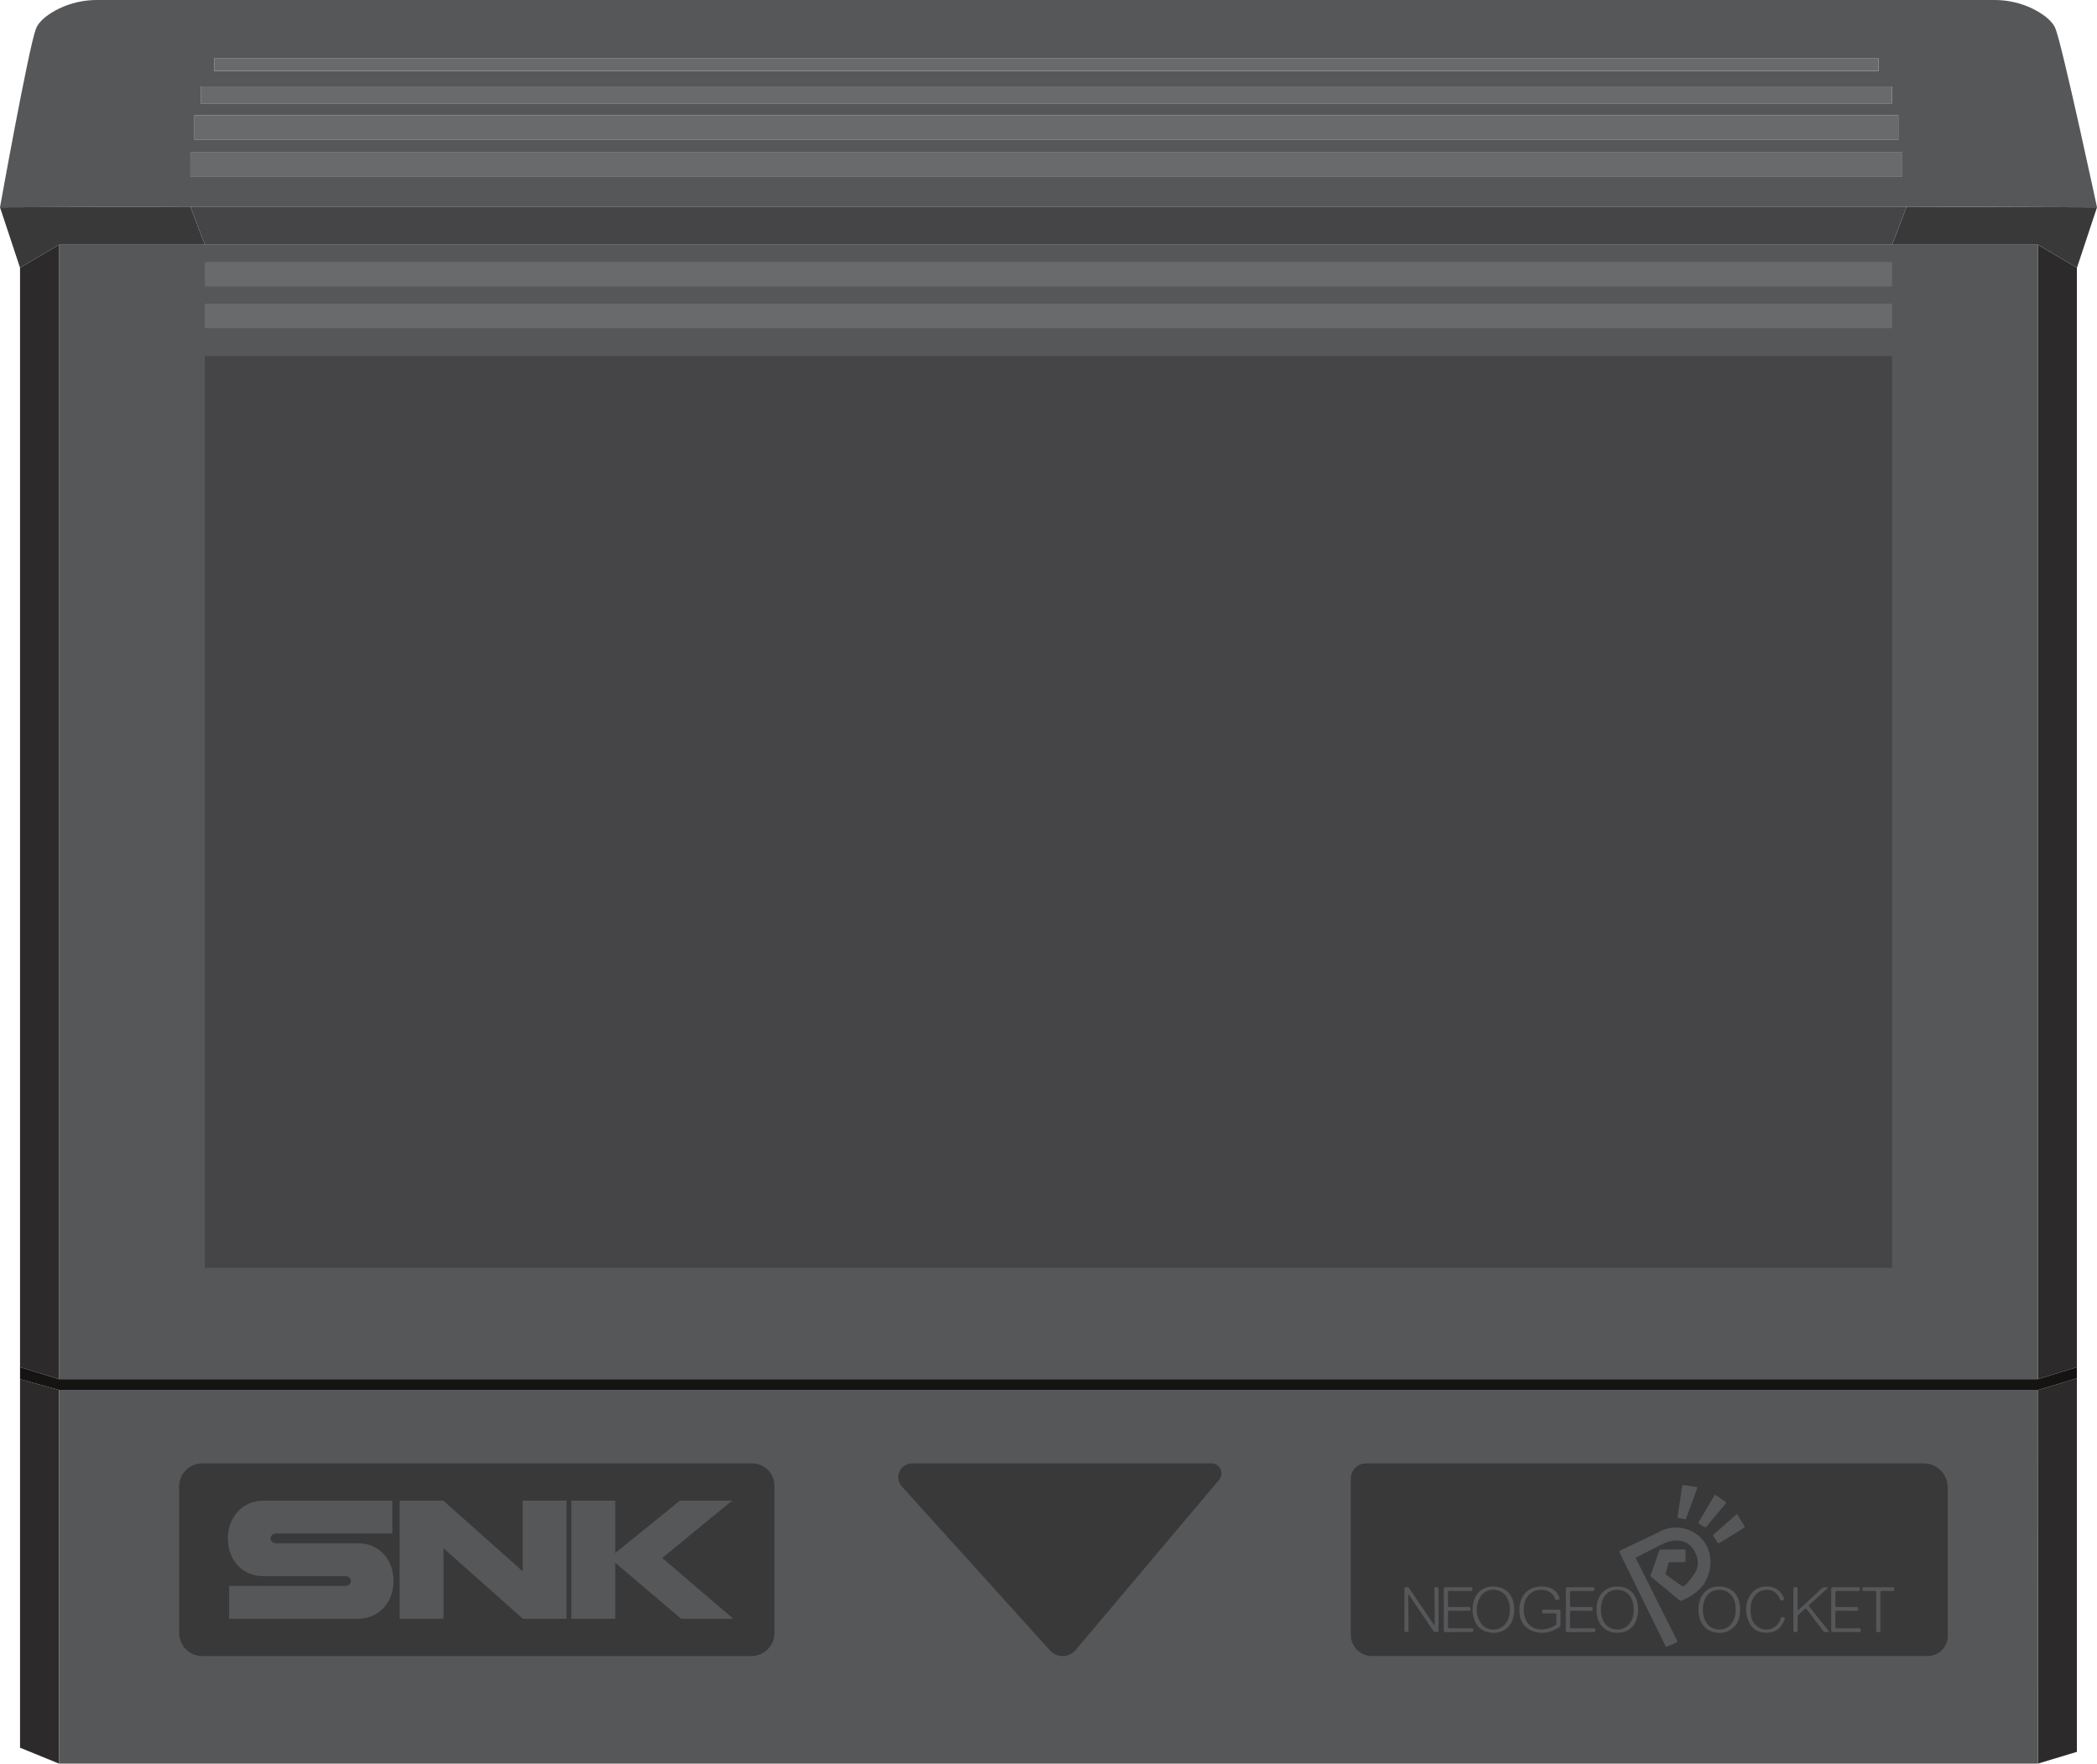 <?xml version="1.0" encoding="UTF-8" standalone="no"?>
<svg
   xmlns:dc="http://purl.org/dc/elements/1.1/"
   xmlns:cc="http://creativecommons.org/ns#"
   xmlns:rdf="http://www.w3.org/1999/02/22-rdf-syntax-ns#"
   xmlns:svg="http://www.w3.org/2000/svg"
   xmlns="http://www.w3.org/2000/svg"
   viewBox="0 0 227.6 191.413"
   height="191.413"
   width="227.6"
   xml:space="preserve"
   version="1.1"
   id="svg2"><defs
     id="defs6"><clipPath
       id="clipPath38"
       clipPathUnits="userSpaceOnUse"><path
         id="path40"
         d="m 0,153.13 182.08,0 L 182.08,0 0,0 0,153.13 Z" /></clipPath></defs><g
     transform="matrix(1.25,0,0,-1.25,0,191.412)"
     id="g10"><g
       transform="translate(1.74,1.38)"
       id="g12"><path
         id="path14"
         style="fill:#2c2a2a;fill-opacity:1;fill-rule:nonzero;stroke:none"
         d="m 0,0 3.38,-1.38 0,32.44 L 0,32 0,0 Z" /></g><g
       transform="translate(176.973,32.44)"
       id="g16"><path
         id="path18"
         style="fill:#2c2a2a;fill-opacity:1;fill-rule:nonzero;stroke:none"
         d="m 0,0 -0.02,-32.44 3.38,1.02 0,32.431 L 0,0 Z" /></g><g
       transform="translate(5.12,32.44)"
       id="g20"><path
         id="path22"
         style="fill:#565759;fill-opacity:1;fill-rule:nonzero;stroke:none"
         d="m 0,0 0,-32.44 171.833,0 L 171.853,0 0,0 Z" /></g><path
       id="path24"
       style="fill:#565759;fill-opacity:1;fill-rule:nonzero;stroke:none"
       d="m 176.95,33.38 -171.83,0 0,98.5 171.83,0 0,-98.5 z" /><g
       transform="translate(5.12,131.88)"
       id="g26"><path
         id="path28"
         style="fill:#2c2a2a;fill-opacity:1;fill-rule:nonzero;stroke:none"
         d="m 0,0 0,-98.5 -3.38,1.04 0,95.46 L 0,0 Z" /></g><g
       transform="translate(176.953,131.88)"
       id="g30"><path
         id="path32"
         style="fill:#2c2a2a;fill-opacity:1;fill-rule:nonzero;stroke:none"
         d="M 0,0 0,-98.5 3.38,-97.46 3.38,-2 0,0 Z" /></g><g
       id="g34"><g
         clip-path="url(#clipPath38)"
         id="g36"><g
           transform="translate(79.203,26.067)"
           id="g42"><path
             id="path44"
             style="fill:#39393a;fill-opacity:1;fill-rule:nonzero;stroke:none"
             d="m 0,0 25.982,0 c 0.74,0 1.143,-0.866 0.665,-1.432 L 14.196,-16.204 c -0.577,-0.685 -1.627,-0.704 -2.228,-0.038 L -0.893,-2.01 C -1.592,-1.236 -1.043,0 0,0" /></g><g
           transform="translate(65.297,26.067)"
           id="g46"><path
             id="path48"
             style="fill:#39393a;fill-opacity:1;fill-rule:nonzero;stroke:none"
             d="m 0,0 -47.739,0 c -1.105,0 -2.001,-0.896 -2.001,-2 l 0,-12.73 c 0,-1.104 0.896,-2 2.001,-2 l 47.687,0 c 1.104,0 2,0.896 2,2 l 0,12.782 C 1.948,-0.872 1.076,0 0,0" /></g><g
           transform="translate(117.287,24.745)"
           id="g50"><path
             id="path52"
             style="fill:#39393a;fill-opacity:1;fill-rule:nonzero;stroke:none"
             d="m 0,0 0,-13.563 c 0,-1.018 0.826,-1.844 1.844,-1.844 l 48.249,0 c 0.961,0 1.74,0.779 1.74,1.74 l 0,12.896 c 0,1.157 -0.937,2.094 -2.093,2.094 l -48.417,0 C 0.592,1.323 0,0.731 0,0" /></g><g
           transform="translate(182.08,135.13)"
           id="g54"><path
             id="path56"
             style="fill:#39393a;fill-opacity:1;fill-rule:nonzero;stroke:none"
             d="m 0,0 -1.74,-5.25 -0.01,0 -3.37,2 -12.67,0 1.26,3.31 L -0.48,0 0,0 Z" /></g><path
           id="path58"
           style="fill:#565759;fill-opacity:1;fill-rule:nonzero;stroke:none"
           d="m 165.18,137.82 -148.65,0 0,2.12 148.65,0 0,-2.12 z m -148.3,5.29 147.95,0 0,-2.13 -147.95,0 0,2.13 z m 0.54,2.52 146.87,0 0,-1.48 -146.87,0 0,1.48 z m 1.17,2.42 144.53,0 0,-1.08 -144.53,0 0,1.08 z m 159.89,2.58 c -0.29,0.74 -1.16,1.33 -2,1.75 -1.04,0.5 -2.16,0.75 -3.3,0.75 l -164.76,0 c -1.14,0 -2.27,-0.25 -3.3,-0.75 -0.85,-0.42 -1.71,-1.01 -2,-1.75 C 2.49,149 0,135.13 0,135.13 l 13.54,0.05 2.99,0.01 19.45,0 0.899,0 0.071,0 128.6,0 16.53,-0.06 c 0,0 -2.97,13.87 -3.6,15.5" /><path
           id="path60"
           style="fill:#454547;fill-opacity:1;fill-rule:nonzero;stroke:none"
           d="m 17.787,122.213 146.5,0 0,-79.167 -146.5,0 0,79.167 z" /><g
           transform="translate(17.79,131.88)"
           id="g62"><path
             id="path64"
             style="fill:#39393a;fill-opacity:1;fill-rule:nonzero;stroke:none"
             d="M 0,0 -12.67,0 -16.05,-2 -17.79,3.25 -4.25,3.3 -1.26,3.31 -1.24,3.25 0,0 Z" /></g><path
           id="path66"
           style="fill:#696a6c;fill-opacity:1;fill-rule:nonzero;stroke:none"
           d="m 164.287,126.755 -146.5,0 0,-2.125 146.5,0 0,2.125 z" /><path
           id="path68"
           style="fill:#696a6c;fill-opacity:1;fill-rule:nonzero;stroke:none"
           d="m 164.287,130.38 -146.5,0 0,-2.125 146.5,0 0,2.125 z" /><g
           transform="translate(165.55,135.19)"
           id="g70"><path
             id="path72"
             style="fill:#454547;fill-opacity:1;fill-rule:nonzero;stroke:none"
             d="m 0,0 -1.26,-3.31 -146.5,0 L -149,-0.06 -149.02,0 0,0 Z" /></g><g
           transform="translate(1.74,34.42)"
           id="g74"><path
             id="path76"
             style="fill:#161413;fill-opacity:1;fill-rule:nonzero;stroke:none"
             d="m 0,0 0,-1.04 3.38,-0.94 171.853,0 3.36,1.01 0,0.97 -3.38,-1.04 L 3.38,-1.04 0,0 Z" /></g><path
           id="path78"
           style="fill:#696a6c;fill-opacity:1;fill-rule:nonzero;stroke:none"
           d="m 165.18,137.82 -148.65,0 0,2.12 148.65,0 0,-2.12 z" /><path
           id="path80"
           style="fill:#696a6c;fill-opacity:1;fill-rule:nonzero;stroke:none"
           d="m 164.83,140.98 -147.95,0 0,2.13 147.95,0 0,-2.13 z" /><path
           id="path82"
           style="fill:#696a6c;fill-opacity:1;fill-rule:nonzero;stroke:none"
           d="m 164.29,144.15 -146.87,0 0,1.48 146.87,0 0,-1.48 z" /><path
           id="path84"
           style="fill:#696a6c;fill-opacity:1;fill-rule:nonzero;stroke:none"
           d="m 163.12,146.97 -144.53,0 0,1.08 144.53,0 0,-1.08 z" /><g
           transform="translate(49.611,12.573)"
           id="g86"><path
             id="path88"
             style="fill:#565759;fill-opacity:1;fill-rule:nonzero;stroke:none"
             d="m 0,0 3.807,0 0,4.864 L 9.536,0 l 4.53,0 -6.175,5.28 6.069,4.979 -4.529,0 -5.624,-4.547 0,4.547 L 0,10.259 0,0 Z" /></g><g
           transform="translate(34.699,12.573)"
           id="g90"><path
             id="path92"
             style="fill:#565759;fill-opacity:1;fill-rule:nonzero;stroke:none"
             d="m 0,0 3.807,0 0,6.133 L 10.7,0 l 3.789,0 0,10.259 -3.807,0 0,-6.133 L 3.789,10.259 0,10.259 0,0 Z" /></g><g
           transform="translate(34.064,19.976)"
           id="g94"><path
             id="path96"
             style="fill:#565759;fill-opacity:1;fill-rule:nonzero;stroke:none"
             d="m 0,0 0,2.856 -11.105,0 c -1.933,0.033 -3.173,-1.468 -3.173,-3.279 0,-1.811 1.189,-3.315 3.173,-3.279 l 7.033,0 c 0.262,0 0.476,-0.189 0.476,-0.423 0,-0.233 -0.214,-0.423 -0.476,-0.423 l -10.1,0 0,-2.855 11.105,0 c 1.933,-0.034 3.173,1.468 3.173,3.278 0,1.811 -1.189,3.315 -3.173,3.279 l -7.033,0 c -0.262,0 -0.476,0.189 -0.476,0.423 0,0.234 0.214,0.423 0.476,0.423 L 0,0" /></g><g
           transform="translate(162.908,13.221)"
           id="g98"><path
             id="path100"
             style="fill:#565759;fill-opacity:1;fill-rule:nonzero;stroke:none"
             d="M 0,0 C 0,0.529 -0.007,1.057 0.004,1.586 0.007,1.742 -0.044,1.775 -0.187,1.77 -0.478,1.759 -0.77,1.774 -1.061,1.764 -1.21,1.758 -1.189,1.846 -1.194,1.939 -1.2,2.042 -1.18,2.094 -1.056,2.093 -0.225,2.088 0.605,2.087 1.436,2.093 1.577,2.095 1.564,2.019 1.562,1.93 1.56,1.846 1.585,1.759 1.44,1.763 1.133,1.774 0.825,1.761 0.518,1.769 0.393,1.773 0.364,1.729 0.365,1.611 0.369,0.532 0.368,-0.547 0.366,-1.626 0.366,-1.68 0.399,-1.764 0.331,-1.785 0.235,-1.815 0.126,-1.814 0.029,-1.784 -0.022,-1.768 0.001,-1.697 0.001,-1.651 0,-1.101 0,-0.55 0,0" /></g><g
           transform="translate(161.566,11.59)"
           id="g102"><path
             id="path104"
             style="fill:#565759;fill-opacity:1;fill-rule:nonzero;stroke:none"
             d="m 0,0 c -0.005,-0.113 -0.013,-0.171 -0.155,-0.17 -0.75,0.008 -1.5,0.007 -2.25,0.001 -0.132,-0.001 -0.162,0.039 -0.161,0.165 0.006,0.593 0.003,1.187 0.003,1.781 0,0.599 0.002,1.198 -0.002,1.797 -10e-4,0.108 0.024,0.151 0.142,0.15 0.734,-0.005 1.468,-0.006 2.202,0 0.139,0.002 0.14,-0.064 0.142,-0.167 C -0.076,3.445 -0.095,3.393 -0.226,3.394 -0.831,3.401 -1.435,3.394 -2.04,3.4 -2.164,3.401 -2.209,3.371 -2.206,3.238 -2.197,2.877 -2.197,2.515 -2.205,2.154 -2.208,2.028 -2.163,2.001 -2.047,2.002 -1.496,2.007 -0.946,2 -0.395,2.007 -0.264,2.009 -0.231,1.97 -0.233,1.843 -0.235,1.723 -0.256,1.675 -0.392,1.677 -0.943,1.685 -1.493,1.676 -2.044,1.683 -2.175,1.685 -2.208,1.643 -2.205,1.517 -2.198,1.118 -2.198,0.719 -2.205,0.319 -2.208,0.192 -2.172,0.153 -2.043,0.155 -1.417,0.161 -0.791,0.154 -0.165,0.16 -0.04,0.161 0.005,0.131 0,0" /></g><g
           transform="translate(158.843,11.425)"
           id="g106"><path
             id="path108"
             style="fill:#565759;fill-opacity:1;fill-rule:nonzero;stroke:none"
             d="M 0,0 C -0.164,0 -0.296,-0.003 -0.427,0.001 -0.504,0.003 -0.529,0.076 -0.566,0.125 -1.028,0.73 -1.49,1.335 -1.946,1.944 -2.027,2.052 -2.08,2.067 -2.179,1.967 -2.331,1.814 -2.494,1.672 -2.659,1.533 -2.738,1.467 -2.763,1.394 -2.761,1.294 -2.757,0.906 -2.766,0.517 -2.756,0.129 c 0.004,-0.151 -0.082,-0.136 -0.174,-0.13 -0.084,0.006 -0.195,-0.05 -0.195,0.124 0.006,1.214 0.006,2.429 10e-4,3.643 -10e-4,0.161 0.101,0.118 0.183,0.118 0.081,0 0.186,0.044 0.184,-0.118 C -2.764,3.195 -2.76,2.622 -2.758,2.05 c 0,-0.049 -0.033,-0.119 0.03,-0.143 0.049,-0.019 0.08,0.044 0.114,0.075 0.619,0.57 1.248,1.13 1.849,1.719 0.203,0.198 0.408,0.193 0.69,0.174 C -0.438,3.545 -0.769,3.244 -1.1,2.944 -1.299,2.763 -1.495,2.576 -1.701,2.403 -1.801,2.319 -1.792,2.262 -1.717,2.168 -1.179,1.5 -0.647,0.827 -0.113,0.155 -0.081,0.115 -0.052,0.071 0,0" /></g><g
           transform="translate(154.931,12.456)"
           id="g110"><path
             id="path112"
             style="fill:#565759;fill-opacity:1;fill-rule:nonzero;stroke:none"
             d="m 0,0 c -0.279,-0.731 -0.797,-1.098 -1.549,-1.097 -0.813,0 -1.368,0.384 -1.619,1.162 -0.259,0.803 -0.208,1.572 0.325,2.271 0.598,0.785 2.286,0.91 2.803,-0.41 C -0.015,1.864 0.043,1.778 -0.074,1.766 -0.169,1.757 -0.291,1.601 -0.37,1.796 -0.538,2.207 -0.795,2.528 -1.26,2.606 -1.792,2.695 -2.245,2.548 -2.575,2.104 -2.923,1.638 -2.972,1.101 -2.913,0.545 c 0.038,-0.355 0.143,-0.687 0.4,-0.952 0.64,-0.661 1.695,-0.5 2.105,0.322 0.041,0.082 0.081,0.167 0.103,0.255 0.027,0.109 0.084,0.115 0.177,0.09 C 0.078,0.203 0.078,0.206 0,0" /></g><g
           transform="translate(150.418,12.256)"
           id="g114"><path
             id="path116"
             style="fill:#565759;fill-opacity:1;fill-rule:nonzero;stroke:none"
             d="M 0,0 C -0.519,-0.808 -1.701,-0.827 -2.247,-0.036 -2.675,0.584 -2.669,1.666 -2.235,2.283 -1.701,3.044 -0.514,3.019 0,2.237 0.2,1.934 0.291,1.579 0.291,1.11 0.301,0.712 0.217,0.338 0,0 M 0.672,1.284 C 0.603,2.341 0.051,2.994 -0.91,3.104 -1.869,3.214 -2.603,2.733 -2.854,1.803 -2.967,1.384 -2.975,0.958 -2.882,0.537 c 0.145,-0.656 0.495,-1.16 1.165,-1.348 0.67,-0.188 1.313,-0.119 1.839,0.392 0.427,0.415 0.544,0.954 0.55,1.525 0,0.06 0.004,0.119 0,0.178" /></g><g
           transform="translate(148.785,19.718)"
           id="g118"><path
             id="path120"
             style="fill:#565759;fill-opacity:1;fill-rule:nonzero;stroke:none"
             d="M 0,0 C -0.043,0.066 -0.055,0.116 0.02,0.182 0.661,0.743 1.299,1.307 1.934,1.875 2.017,1.949 2.048,1.933 2.1,1.847 2.288,1.532 2.482,1.22 2.678,0.909 2.724,0.838 2.719,0.8 2.643,0.76 2.565,0.718 2.494,0.664 2.42,0.616 1.792,0.228 1.164,-0.157 0.539,-0.549 0.438,-0.613 0.394,-0.597 0.335,-0.501 0.23,-0.33 0.112,-0.167 0,0" /></g><g
           transform="translate(146.649,24.118)"
           id="g122"><path
             id="path124"
             style="fill:#565759;fill-opacity:1;fill-rule:nonzero;stroke:none"
             d="M 0,0 C 0.017,-0.003 0.035,-0.005 0.052,-0.008 0.081,-0.029 0.112,-0.033 0.145,-0.022 0.163,-0.025 0.18,-0.028 0.198,-0.031 0.242,-0.058 0.29,-0.059 0.339,-0.05 0.356,-0.052 0.374,-0.055 0.391,-0.058 0.419,-0.08 0.451,-0.082 0.485,-0.072 0.502,-0.075 0.519,-0.078 0.536,-0.081 0.573,-0.104 0.613,-0.105 0.654,-0.095 0.672,-0.098 0.689,-0.101 0.706,-0.105 0.754,-0.148 0.723,-0.194 0.707,-0.238 0.651,-0.393 0.593,-0.548 0.536,-0.703 0.279,-1.4 0.023,-2.096 -0.234,-2.792 -0.256,-2.853 -0.271,-2.92 -0.363,-2.9 c -0.185,0.039 -0.371,0.078 -0.557,0.114 -0.061,0.012 -0.075,0.043 -0.066,0.103 0.084,0.546 0.166,1.092 0.248,1.638 0.04,0.27 0.078,0.541 0.117,0.812 0.003,0.017 0.006,0.034 0.009,0.052 0.022,0.028 0.025,0.06 0.014,0.093 0.003,0.018 0.006,0.035 0.009,0.053 0.016,0.095 0.07,0.117 0.158,0.087 C -0.403,0.042 -0.37,0.048 -0.339,0.047 -0.322,0.045 -0.305,0.042 -0.288,0.04 -0.258,0.02 -0.227,0.016 -0.194,0.029 -0.169,0.024 -0.143,0.02 -0.118,0.015 -0.081,-0.009 -0.041,-0.011 0,0" /></g><g
           transform="translate(147.478,20.858)"
           id="g126"><path
             id="path128"
             style="fill:#565759;fill-opacity:1;fill-rule:nonzero;stroke:none"
             d="M 0,0 C -0.021,0.059 0.017,0.101 0.043,0.145 0.483,0.898 0.925,1.649 1.365,2.402 1.408,2.477 1.439,2.499 1.519,2.441 1.792,2.246 2.069,2.057 2.346,1.87 2.412,1.826 2.426,1.794 2.369,1.73 2.291,1.644 2.222,1.549 2.149,1.458 2.117,1.423 2.083,1.388 2.052,1.351 1.596,0.807 1.14,0.264 0.687,-0.283 0.632,-0.35 0.589,-0.359 0.516,-0.313 0.346,-0.205 0.172,-0.104 0,0" /></g><g
           transform="translate(142.959,15.993)"
           id="g130"><path
             id="path132"
             style="fill:#565759;fill-opacity:1;fill-rule:nonzero;stroke:none"
             d="m 0,0 0.001,-0.008 c 0.008,-0.014 0.015,-0.027 0.023,-0.04 L 0.025,-0.057 C 0.033,-0.07 0.041,-0.083 0.049,-0.096 l 0,-0.009 C 0.05,-0.132 0.056,-0.156 0.08,-0.172 0.086,-0.184 0.092,-0.196 0.098,-0.207 L 0.095,-0.216 0.104,-0.219 C 0.11,-0.23 0.115,-0.24 0.12,-0.251 0.121,-0.289 0.139,-0.318 0.17,-0.339 0.351,-0.708 0.531,-1.078 0.715,-1.445 1.36,-2.728 2.004,-4.012 2.654,-5.293 2.71,-5.404 2.704,-5.457 2.581,-5.49 2.535,-5.501 2.494,-5.53 2.451,-5.552 2.438,-5.559 2.426,-5.567 2.413,-5.575 2.402,-5.578 2.392,-5.58 2.381,-5.583 2.203,-5.658 2.024,-5.733 1.846,-5.808 1.696,-5.872 1.696,-5.872 1.625,-5.727 0.554,-3.544 -0.516,-1.362 -1.587,0.82 -1.813,1.28 -2.042,1.738 -2.27,2.197 c -0.004,0.016 -0.006,0.032 -0.013,0.046 -0.101,0.213 -0.101,0.213 0.116,0.316 0.98,0.466 1.962,0.929 2.941,1.399 0.298,0.143 0.579,0.32 0.899,0.416 C 3.416,4.897 5.277,3.8 5.524,1.991 5.726,0.507 4.953,-0.44 4.951,-0.469 l 0,0 C 4.939,-0.479 4.924,-0.487 4.914,-0.499 4.431,-1.123 3.795,-1.535 3.076,-1.836 2.984,-1.874 2.922,-1.861 2.851,-1.797 c -0.13,0.115 -0.266,0.223 -0.4,0.333 -0.674,0.558 -1.348,1.116 -2.024,1.672 -0.069,0.057 -0.09,0.107 -0.056,0.195 0.103,0.271 0.199,0.545 0.294,0.82 0.104,0.3 0.225,0.595 0.311,0.902 0.003,0.007 0.167,0.442 0.167,0.442 0.009,0.006 0.017,0.013 0.026,0.02 0.475,0 1.875,0.014 2.099,0.012 0.049,0 0.098,0.009 0.132,-0.037 C 3.401,2.537 3.401,1.71 3.4,1.514 3.264,1.508 3.128,1.499 2.991,1.498 2.674,1.496 2.357,1.498 2.04,1.498 1.988,1.498 1.934,1.504 1.918,1.432 1.888,1.308 1.854,1.184 1.823,1.06 1.807,1.046 1.701,0.639 1.669,0.552 1.64,0.474 1.663,0.428 1.73,0.381 2.124,0.106 2.514,-0.173 2.906,-0.45 c 0.276,-0.195 0.28,-0.198 0.532,0.022 0.249,0.218 0.77,0.959 0.768,0.965 l 0,0 C 4.222,0.56 4.24,0.581 4.253,0.606 4.592,1.292 4.492,1.945 4.098,2.572 3.76,3.113 3.264,3.377 2.629,3.375 2.177,3.374 1.751,3.253 1.349,3.05 0.668,2.706 -0.013,2.362 -0.69,2.01 -1.015,1.841 -0.973,1.938 -0.815,1.599 -0.812,1.592 -0.804,1.587 -0.799,1.581 L 0,0 Z" /></g><g
           transform="translate(141.493,12.161)"
           id="g134"><path
             id="path136"
             style="fill:#565759;fill-opacity:1;fill-rule:nonzero;stroke:none"
             d="M 0,0 C -0.546,-0.711 -1.641,-0.692 -2.163,0.036 -2.614,0.665 -2.595,1.778 -2.15,2.41 -1.655,3.114 -0.272,3.177 0.188,2.117 0.315,1.824 0.364,1.519 0.362,1.202 0.363,0.765 0.271,0.354 0,0 M 0.736,1.428 C 0.671,2.358 0.143,3.108 -0.842,3.203 -1.699,3.285 -2.433,2.93 -2.745,2.039 -2.839,1.771 -2.874,1.493 -2.861,1.21 c 0,-0.092 -0.007,-0.184 0,-0.275 0.074,-0.863 0.581,-1.626 1.559,-1.725 0.922,-0.093 1.675,0.324 1.947,1.256 0.092,0.315 0.113,0.638 0.091,0.962" /></g><g
           transform="translate(138.524,11.586)"
           id="g138"><path
             id="path140"
             style="fill:#565759;fill-opacity:1;fill-rule:nonzero;stroke:none"
             d="m 0,0 c -0.002,-0.123 -0.028,-0.167 -0.162,-0.166 -0.75,0.006 -1.501,0.006 -2.251,0 -0.122,-0.001 -0.155,0.033 -0.154,0.154 0.006,0.599 0.003,1.198 0.003,1.798 0,0.594 0.002,1.188 -0.002,1.781 -0.001,0.112 0.015,0.162 0.147,0.161 0.729,-0.007 1.458,-0.007 2.187,0 0.133,10e-4 0.145,-0.052 0.146,-0.162 C -0.084,3.45 -0.101,3.395 -0.241,3.397 -0.84,3.405 -1.44,3.398 -2.039,3.403 -2.163,3.404 -2.208,3.378 -2.205,3.244 -2.195,2.877 -2.198,2.51 -2.203,2.143 -2.205,2.036 -2.172,2.004 -2.066,2.005 -1.51,2.01 -0.953,2.002 -0.398,2.011 -0.255,2.013 -0.245,1.953 -0.243,1.84 -0.241,1.725 -0.264,1.679 -0.393,1.681 -0.939,1.688 -1.484,1.68 -2.029,1.686 -2.158,1.688 -2.208,1.662 -2.205,1.52 c 0.01,-0.399 0.009,-0.799 10e-4,-1.198 -0.003,-0.126 0.029,-0.166 0.161,-0.165 0.626,0.008 1.252,0 1.879,0.007 C -0.036,0.165 0.002,0.129 0,0" /></g><g
           transform="translate(135.494,12.039)"
           id="g142"><path
             id="path144"
             style="fill:#565759;fill-opacity:1;fill-rule:nonzero;stroke:none"
             d="m 0,0 c 0,-0.067 -0.003,-0.124 -0.068,-0.168 -0.721,-0.486 -1.499,-0.68 -2.333,-0.373 -0.714,0.262 -1.096,0.811 -1.155,1.573 -0.028,0.357 -0.008,0.713 0.105,1.056 0.313,0.951 1.13,1.325 2.064,1.234 C -0.772,3.263 -0.316,2.98 -0.099,2.376 -0.074,2.308 -0.044,2.227 -0.156,2.222 -0.251,2.217 -0.369,2.055 -0.442,2.235 -0.681,2.821 -1.123,3.07 -1.741,3.045 -2.336,3.02 -2.765,2.74 -3.018,2.202 -3.337,1.524 -3.217,0.549 -2.761,0.066 c 0.442,-0.468 0.991,-0.523 1.582,-0.406 0.263,0.052 0.5,0.166 0.724,0.311 0.071,0.046 0.102,0.1 0.1,0.186 -0.005,0.237 -0.007,0.475 0.001,0.712 0.002,0.11 -0.039,0.138 -0.142,0.137 C -0.814,1 -1.133,1.011 -1.451,1 -1.588,0.996 -1.596,1.058 -1.595,1.165 c 10e-4,0.103 0.002,0.173 0.142,0.166 0.221,-0.012 0.442,-0.003 0.664,-0.003 0.216,0 0.432,-0.006 0.647,0.002 C -0.025,1.335 0.003,1.292 0.002,1.182 -0.004,0.788 -0.001,0.394 0,0" /></g><g
           transform="translate(130.824,12.287)"
           id="g146"><path
             id="path148"
             style="fill:#565759;fill-opacity:1;fill-rule:nonzero;stroke:none"
             d="m 0,0 c -0.533,-0.871 -1.81,-0.875 -2.31,0.014 -0.395,0.703 -0.393,1.448 0.005,2.15 0.483,0.85 1.743,0.863 2.283,0.046 C 0.202,1.868 0.279,1.486 0.272,1.071 0.282,0.697 0.203,0.332 0,0 M 0.652,1.257 C 0.581,2.308 0.036,2.955 -0.918,3.071 -1.881,3.188 -2.624,2.703 -2.874,1.769 -2.987,1.349 -2.995,0.923 -2.901,0.502 c 0.146,-0.656 0.497,-1.159 1.168,-1.346 0.67,-0.186 1.313,-0.116 1.838,0.397 0.426,0.416 0.542,0.955 0.554,1.541 C 0.657,1.139 0.656,1.198 0.652,1.257" /></g><g
           transform="translate(127.925,11.582)"
           id="g150"><path
             id="path152"
             style="fill:#565759;fill-opacity:1;fill-rule:nonzero;stroke:none"
             d="m 0,0 c -0.002,-0.128 -0.037,-0.163 -0.165,-0.161 -0.744,0.006 -1.489,0.006 -2.234,-0.001 -0.142,-0.001 -0.167,0.048 -0.166,0.176 0.006,0.594 0.003,1.187 0.003,1.781 0,0.593 0.003,1.187 -0.002,1.781 -0.002,0.117 0.026,0.157 0.152,0.156 0.728,-0.005 1.457,-0.007 2.185,10e-4 0.149,0.002 0.145,-0.066 0.15,-0.174 C -0.073,3.443 -0.1,3.401 -0.227,3.402 -0.832,3.409 -1.436,3.402 -2.04,3.408 -2.17,3.41 -2.205,3.37 -2.202,3.245 -2.195,2.889 -2.193,2.532 -2.203,2.177 -2.207,2.035 -2.156,2.008 -2.027,2.01 c 0.544,0.006 1.09,-0.003 1.635,0.006 0.14,0.002 0.154,-0.052 0.156,-0.168 0.003,-0.126 -0.03,-0.165 -0.161,-0.163 -0.551,0.008 -1.101,0 -1.651,0.006 C -2.171,1.693 -2.204,1.656 -2.202,1.536 -2.196,1.131 -2.195,0.726 -2.203,0.322 -2.206,0.188 -2.157,0.162 -2.036,0.163 -1.415,0.168 -0.794,0.162 -0.174,0.168 -0.041,0.17 0.002,0.138 0,0" /></g><g
           transform="translate(124.909,11.57)"
           id="g154"><path
             id="path156"
             style="fill:#565759;fill-opacity:1;fill-rule:nonzero;stroke:none"
             d="M 0,0 C 0,-0.108 -0.022,-0.146 -0.14,-0.152 -0.312,-0.159 -0.42,-0.111 -0.521,0.042 -1.163,1.009 -1.819,1.966 -2.471,2.926 -2.51,2.983 -2.538,3.05 -2.599,3.088 -2.65,3.066 -2.631,3.024 -2.631,2.989 -2.625,2.006 -2.62,1.024 -2.607,0.042 c 0.001,-0.143 -0.029,-0.192 -0.184,-0.196 -0.17,-0.003 -0.175,0.073 -0.175,0.202 0.003,1.166 0.001,2.332 0.004,3.498 0.001,0.065 -0.052,0.18 0.058,0.186 0.117,0.007 0.257,0.073 0.353,-0.073 0.19,-0.289 0.386,-0.573 0.58,-0.859 0.503,-0.742 1.005,-1.484 1.509,-2.225 0.028,-0.041 0.044,-0.099 0.125,-0.118 0,0.278 0.002,0.55 -0.001,0.822 -0.007,0.772 -0.01,1.543 -0.027,2.315 -0.004,0.168 0.087,0.146 0.191,0.148 C -0.067,3.745 0.003,3.747 0.002,3.595 -0.005,2.397 -0.003,1.198 0,0" /></g></g></g></g></svg>